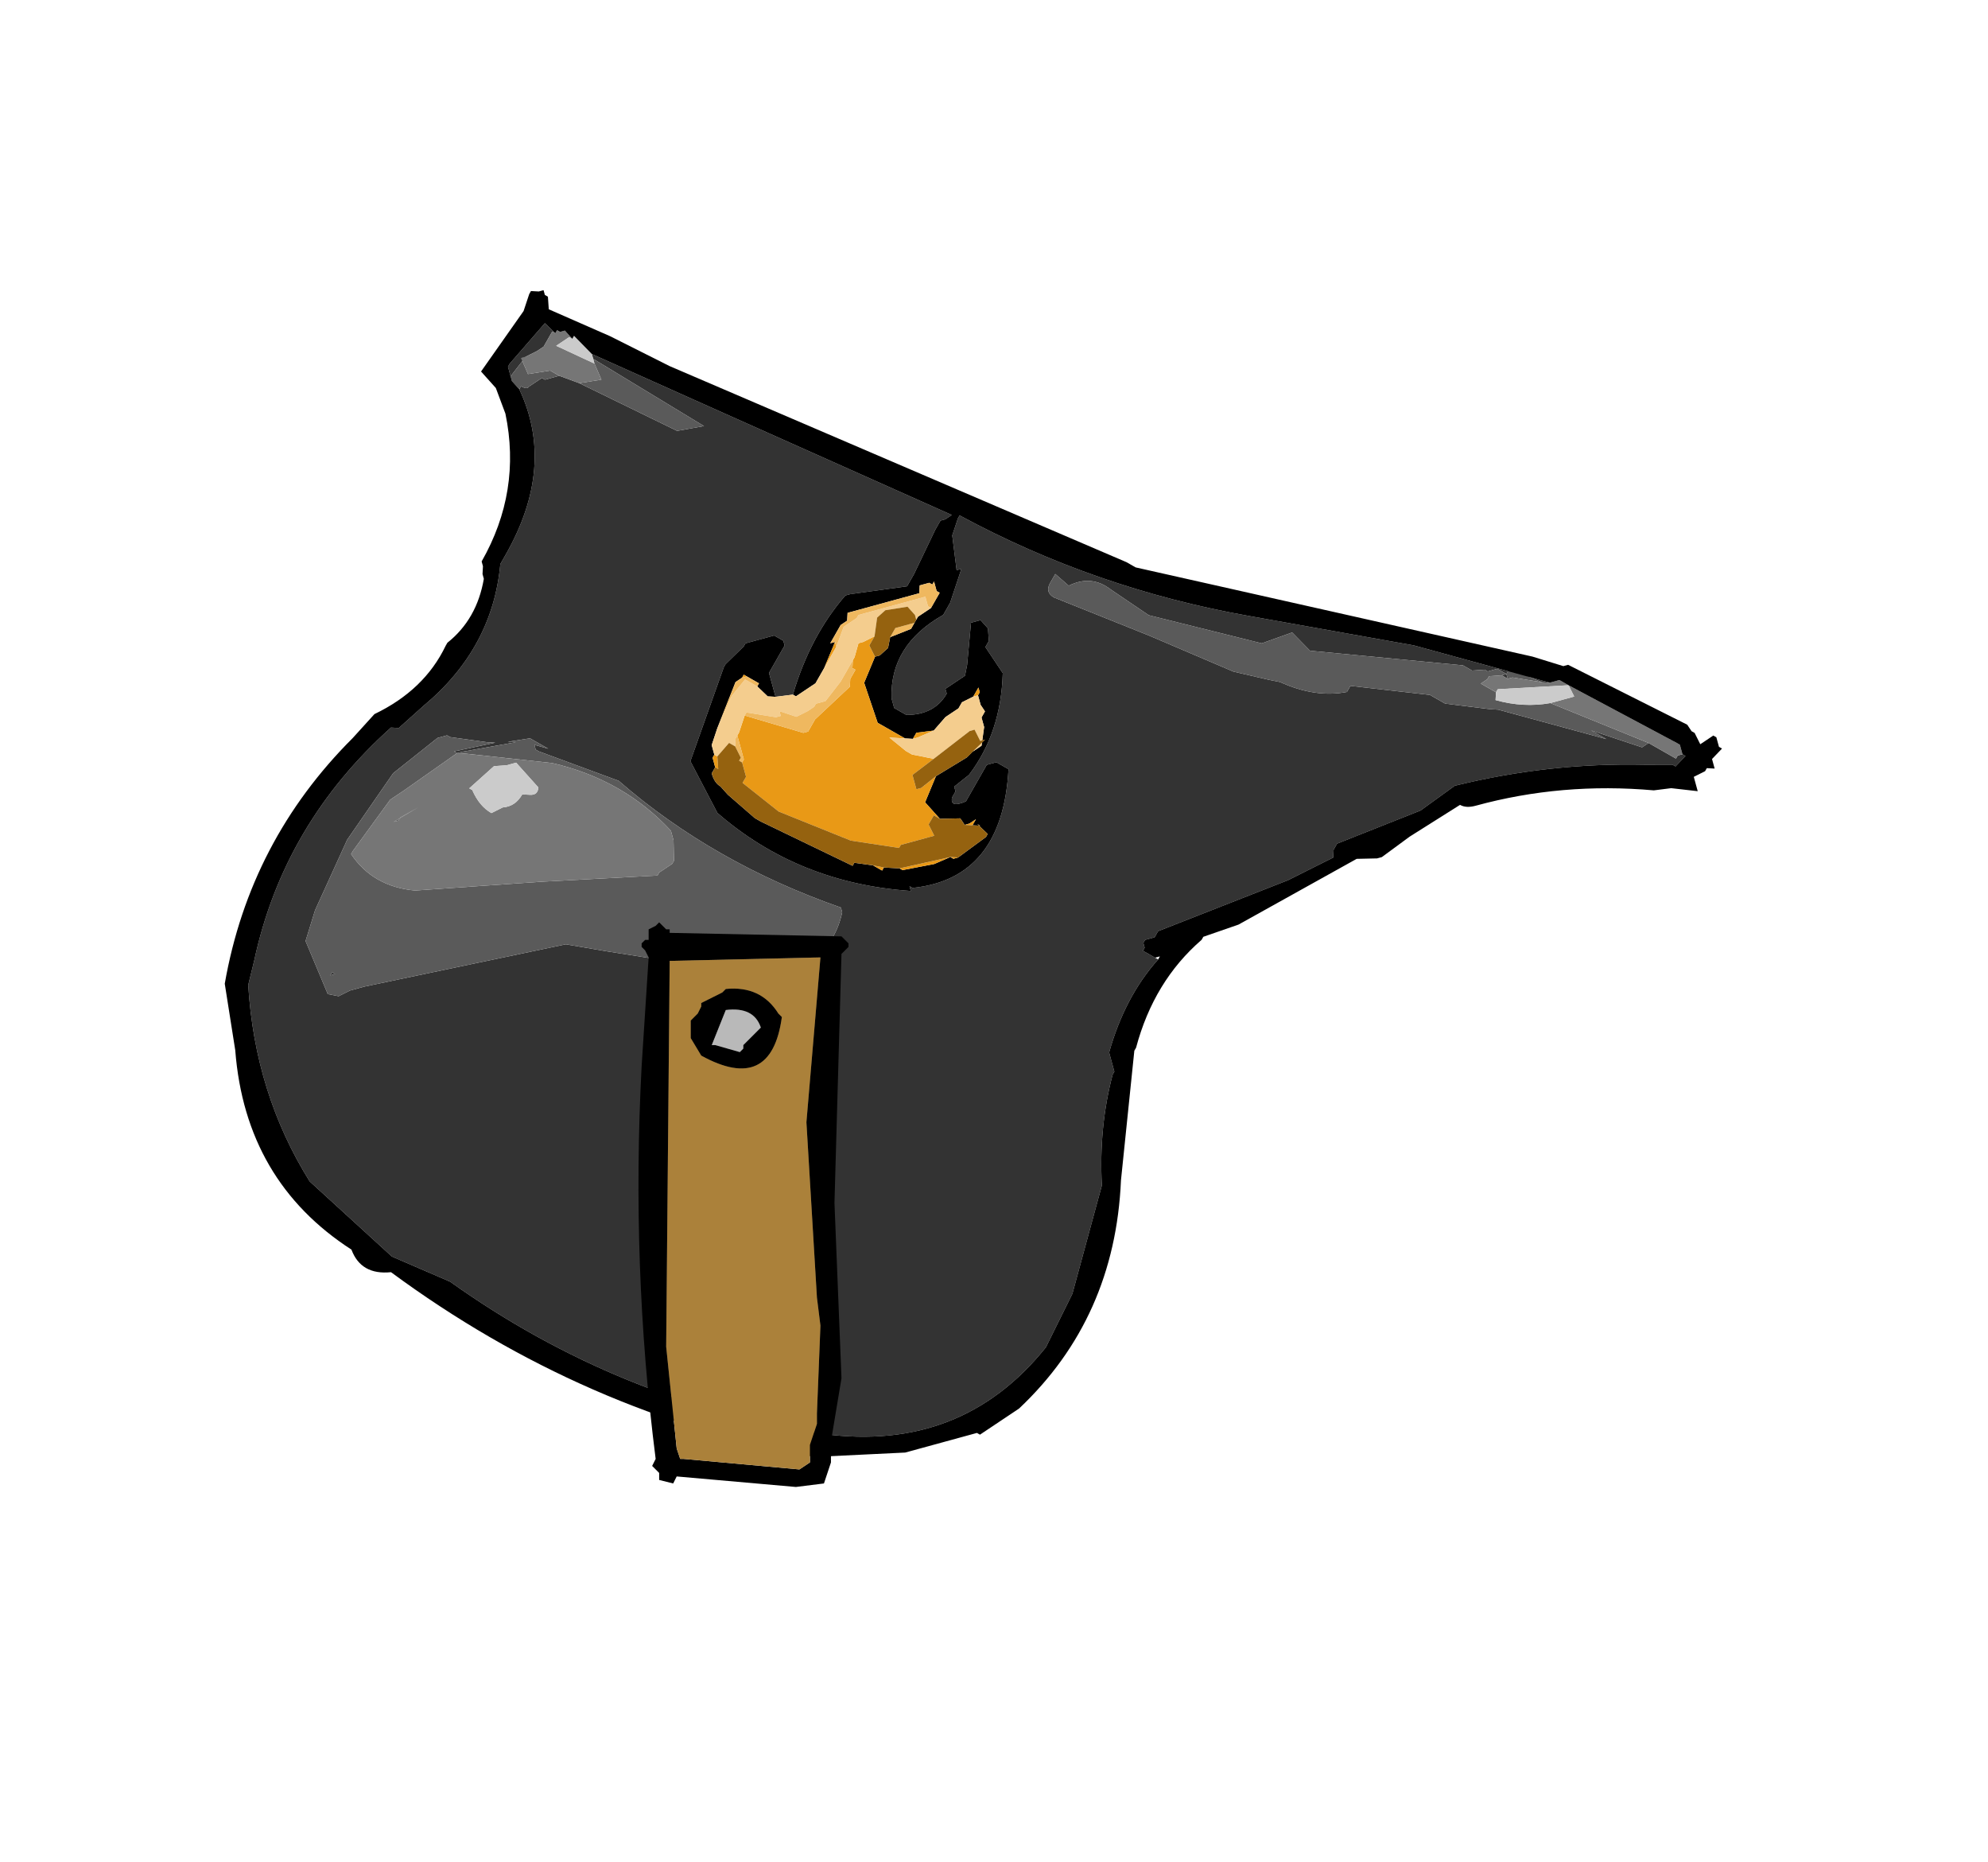 <?xml version="1.0" encoding="UTF-8" standalone="no"?>
<svg xmlns:xlink="http://www.w3.org/1999/xlink" height="159.3px" width="170.1px" xmlns="http://www.w3.org/2000/svg">
  <g transform="matrix(6.0, 0.0, 0.0, 6.0, 62.7, 88.2)">
    <use height="16.1" transform="matrix(0.868, 0.495, -0.495, 0.868, -1.511, -13.049)" width="18.1" xlink:href="#shape0"/>
    <use height="8.05" transform="matrix(1.0, 0.0, 0.0, 1.0, -1.35, -1.55)" width="3.0" xlink:href="#shape1"/>
  </g>
  <defs>
    <g id="shape0" transform="matrix(1.0, 0.0, 0.0, 1.0, 7.85, 10.5)">
      <path d="M7.5 -9.95 L7.1 -9.9 7.0 -9.85 7.0 -9.8 6.85 -9.8 6.75 -9.7 6.7 -9.7 6.55 -9.6 6.5 -9.6 6.4 -9.6 4.4 -8.7 4.05 -8.8 3.75 -8.45 2.15 -8.0 1.5 -8.05 Q1.15 -8.1 0.95 -7.8 L0.7 -7.85 0.7 -7.8 0.7 -7.7 Q0.7 -7.55 0.85 -7.55 L2.3 -7.75 3.6 -7.9 4.1 -8.05 4.25 -8.1 Q4.8 -8.15 5.15 -8.45 L5.15 -8.5 5.15 -8.55 6.2 -9.0 6.45 -9.0 7.05 -9.25 7.15 -9.3 8.7 -9.7 8.45 -9.7 9.2 -9.85 9.25 -9.95 9.7 -9.95 9.7 -10.0 9.75 -10.05 9.8 -10.05 9.75 -9.85 9.7 -9.85 9.35 -9.65 Q8.15 -9.0 7.15 -8.05 L6.9 -7.5 6.1 -6.5 6.1 -6.4 6.15 -6.3 5.75 -5.7 4.5 -4.15 4.5 -4.05 4.45 -4.0 4.4 -3.95 4.4 -3.9 4.45 -3.85 4.45 -3.8 4.65 -3.8 4.7 -3.8 Q4.55 -3.1 4.75 -2.3 L4.8 -2.25 4.95 -2.1 4.95 -2.05 Q5.15 -1.3 5.6 -0.6 L6.0 0.95 6.05 1.8 Q5.75 3.7 3.9 4.45 1.15 5.5 -1.8 5.2 L-2.7 5.3 -4.25 4.95 Q-5.55 4.25 -6.4 2.95 L-6.5 2.6 Q-7.1 0.7 -6.45 -1.25 L-6.35 -1.3 -6.2 -1.75 Q-5.75 -2.95 -6.25 -4.05 L-6.25 -4.2 Q-6.25 -5.65 -7.25 -6.35 L-7.25 -6.4 Q-7.15 -6.4 -7.15 -6.45 L-7.05 -6.65 -7.0 -6.65 -6.85 -6.8 -6.55 -6.85 -5.0 -6.95 -4.7 -7.2 -6.55 -7.25 -6.6 -7.3 -4.55 -7.5 -1.0 -7.85 -1.05 -7.75 -1.1 -7.7 -1.1 -7.55 -1.05 -6.85 -1.05 -6.8 -1.05 -6.65 -1.7 -6.15 -1.75 -6.1 Q-1.9 -5.35 -1.7 -4.5 L-1.9 -4.35 -1.95 -4.4 -2.0 -4.45 -2.15 -4.6 -2.15 -4.65 -2.15 -5.05 -2.2 -5.1 -2.35 -5.1 -2.65 -4.8 -2.65 -4.75 -2.75 -4.4 -2.75 -4.35 -2.5 -2.95 -1.8 -2.5 Q-0.3 -2.2 1.15 -2.9 L1.1 -2.95 1.15 -2.95 Q2.2 -3.7 1.5 -5.1 L1.3 -5.1 1.2 -5.0 1.2 -4.4 Q1.05 -4.2 1.0 -4.35 L1.0 -4.45 0.95 -4.5 1.05 -4.75 Q1.15 -5.5 0.75 -6.25 L0.35 -6.45 0.35 -6.55 0.25 -6.7 0.1 -6.75 0.0 -6.65 0.25 -6.1 0.3 -5.95 0.15 -5.65 0.2 -5.6 Q0.2 -5.25 -0.15 -5.05 L-0.35 -5.05 -0.45 -5.15 Q-0.85 -5.8 -0.4 -6.55 L-0.4 -6.75 -0.5 -7.25 -0.55 -7.2 -0.85 -7.6 -0.9 -7.85 -0.9 -7.9 Q1.3 -7.95 3.4 -8.7 L5.65 -9.5 7.6 -10.0 7.5 -9.95 M6.95 -9.75 L7.0 -9.8 7.05 -9.75 6.95 -9.75 M0.45 -2.15 L0.4 -2.2 Q-1.5 -1.85 -3.25 -2.2 L-4.45 -2.0 -4.5 -2.0 -4.55 -2.05 -4.35 -2.1 -4.6 -2.1 -4.65 -2.1 -4.9 -1.9 -4.8 -1.95 -5.4 -1.45 -5.45 -1.4 -5.5 -1.4 -5.05 -1.8 -5.15 -1.75 -5.65 -1.55 -5.7 -1.55 -5.8 -1.45 -6.1 -0.7 -6.2 0.45 -6.1 1.55 -6.0 2.0 -5.35 2.5 -5.2 2.45 -5.1 2.3 -4.95 2.15 -2.75 0.2 -2.2 0.0 -0.35 -0.7 -0.1 -0.9 Q0.7 -1.35 0.45 -2.15 M-7.45 -6.45 L-7.55 -6.55 -7.55 -6.6 -7.4 -7.35 -7.2 -7.3 -7.25 -7.3 -7.25 -7.05 -7.3 -6.95 -7.4 -6.8 -7.45 -6.45 M-5.45 2.25 L-5.45 2.2 -5.4 2.2 -5.45 2.25" fill="#333333" fill-rule="evenodd" stroke="none"/>
      <path d="M9.25 -9.95 L9.2 -9.85 8.45 -9.7 8.7 -9.7 7.15 -9.3 7.05 -9.25 6.45 -9.0 6.2 -9.0 5.15 -8.55 5.15 -8.5 5.15 -8.45 Q4.8 -8.15 4.25 -8.1 L4.1 -8.05 3.6 -7.9 2.3 -7.75 0.85 -7.55 Q0.7 -7.55 0.7 -7.7 L0.7 -7.8 0.7 -7.85 0.95 -7.8 Q1.15 -8.1 1.5 -8.05 L2.15 -8.0 3.75 -8.45 4.05 -8.8 4.4 -8.7 6.4 -9.6 6.5 -9.6 6.55 -9.6 6.7 -9.7 6.75 -9.7 6.85 -9.8 7.0 -9.8 7.0 -9.85 7.1 -9.9 7.5 -9.95 7.1 -9.8 7.05 -9.75 7.0 -9.8 6.95 -9.75 6.8 -9.65 6.8 -9.6 6.75 -9.5 6.8 -9.5 6.9 -9.5 7.0 -9.5 7.05 -9.4 Q7.45 -9.5 7.75 -9.75 L9.25 -9.95 M-6.55 -7.25 L-4.7 -7.2 -5.0 -6.95 -6.55 -6.85 -6.3 -7.05 -6.5 -7.2 -6.55 -7.25 M-6.85 -6.8 L-7.0 -6.65 -7.05 -6.65 -7.15 -6.45 Q-7.15 -6.4 -7.25 -6.4 L-7.25 -6.35 -7.4 -6.4 -7.45 -6.45 -7.4 -6.8 -7.45 -6.75 -7.25 -6.6 -7.0 -6.8 -6.85 -6.8 M0.45 -2.15 Q0.7 -1.35 -0.1 -0.9 L-0.35 -0.7 -2.2 0.0 -2.75 0.2 -4.95 2.15 -5.1 2.3 -5.2 2.45 -5.35 2.5 -6.0 2.0 -6.1 1.55 -6.2 0.45 -6.1 -0.7 -5.8 -1.45 -5.7 -1.55 -5.65 -1.55 -5.15 -1.75 -5.05 -1.8 -5.5 -1.4 -5.45 -1.4 -5.4 -1.45 -4.8 -1.95 -4.9 -1.9 -4.65 -2.1 -4.6 -2.1 -4.35 -2.1 -4.55 -2.05 -4.5 -2.0 -4.45 -2.0 -3.25 -2.2 Q-1.5 -1.85 0.4 -2.2 L0.45 -2.15 M-5.45 -1.4 L-5.85 -0.55 -5.95 -0.35 -6.05 0.55 -6.05 0.6 Q-5.55 0.85 -5.0 0.6 L-3.5 -0.4 -2.8 -0.85 -2.1 -1.3 -2.1 -1.35 -2.0 -1.55 -2.0 -1.6 -2.15 -1.85 -2.2 -1.9 -2.25 -1.95 Q-3.2 -2.25 -4.2 -1.95 L-5.35 -1.45 -5.45 -1.4 M-5.7 -0.2 L-5.7 -0.15 -5.75 -0.1 -5.55 -0.45 -5.7 -0.2 M-5.45 2.25 L-5.4 2.2 -5.45 2.2 -5.45 2.25" fill="#5a5a5a" fill-rule="evenodd" stroke="none"/>
      <path d="M7.5 -9.95 L7.6 -10.0 7.7 -10.1 7.85 -10.1 9.6 -10.15 9.65 -10.15 9.7 -10.1 9.75 -10.05 9.7 -10.0 9.7 -9.95 9.25 -9.95 7.75 -9.75 8.0 -10.0 7.85 -10.1 7.0 -9.55 7.0 -9.5 6.9 -9.5 6.8 -9.5 6.75 -9.5 6.8 -9.6 6.8 -9.65 6.95 -9.75 7.05 -9.75 7.1 -9.8 7.5 -9.95 M-6.55 -6.85 L-6.85 -6.8 -7.0 -6.8 -7.25 -6.6 -7.45 -6.75 -7.4 -6.8 -7.3 -6.95 -7.25 -7.05 -7.25 -7.3 -7.2 -7.3 -7.2 -7.35 -7.15 -7.35 -7.1 -7.4 -6.95 -7.35 -7.0 -7.35 -7.1 -7.15 -6.5 -7.2 -6.3 -7.05 -6.55 -6.85 M-5.45 -1.4 L-5.35 -1.45 -4.2 -1.95 Q-3.2 -2.25 -2.25 -1.95 L-2.2 -1.9 -2.15 -1.85 -2.0 -1.6 -2.0 -1.55 -2.1 -1.35 -2.1 -1.3 -2.8 -0.85 -3.5 -0.4 -5.0 0.6 Q-5.55 0.85 -6.05 0.6 L-6.05 0.55 -5.95 -0.35 -5.85 -0.55 -5.45 -1.4 M-4.35 -1.35 L-4.25 -1.4 Q-4.15 -1.45 -4.2 -1.55 L-4.65 -1.7 -4.75 -1.6 -4.9 -1.5 -4.95 -1.35 -5.05 -1.05 -5.0 -1.05 Q-4.8 -0.9 -4.6 -0.9 L-4.5 -1.05 Q-4.35 -1.15 -4.35 -1.35 M-5.7 -0.2 L-5.55 -0.45 -5.75 -0.1 -5.7 -0.15 -5.7 -0.2" fill="#767676" fill-rule="evenodd" stroke="none"/>
      <path d="M-6.6 -7.3 L-6.55 -7.25 -6.5 -7.2 -7.1 -7.15 -7.0 -7.35 -6.95 -7.35 -6.95 -7.4 -6.6 -7.3 M7.75 -9.75 Q7.45 -9.5 7.05 -9.4 L7.0 -9.5 7.0 -9.55 7.85 -10.1 8.0 -10.0 7.75 -9.75 M-4.35 -1.35 Q-4.35 -1.15 -4.5 -1.05 L-4.6 -0.9 Q-4.8 -0.9 -5.0 -1.05 L-5.05 -1.05 -4.95 -1.35 -4.9 -1.5 -4.75 -1.6 -4.65 -1.7 -4.2 -1.55 Q-4.15 -1.45 -4.25 -1.4 L-4.35 -1.35" fill="#cbcbcb" fill-rule="evenodd" stroke="none"/>
      <path d="M7.6 -10.0 L5.65 -9.5 3.4 -8.7 Q1.3 -7.95 -0.9 -7.9 L-0.9 -7.85 -0.85 -7.6 -0.55 -7.2 -0.5 -7.25 -0.4 -6.75 -0.4 -6.55 Q-0.85 -5.8 -0.45 -5.15 L-0.35 -5.05 -0.15 -5.05 Q0.2 -5.25 0.2 -5.6 L0.15 -5.65 0.3 -5.95 0.25 -6.1 0.0 -6.65 0.1 -6.75 0.25 -6.7 0.35 -6.55 0.35 -6.45 0.75 -6.25 Q1.15 -5.5 1.05 -4.75 L0.95 -4.5 1.0 -4.45 1.0 -4.35 Q1.05 -4.2 1.2 -4.4 L1.2 -5.0 1.3 -5.1 1.5 -5.1 Q2.2 -3.7 1.15 -2.95 L1.1 -2.95 1.15 -2.9 Q-0.3 -2.2 -1.8 -2.5 L-2.5 -2.95 -2.75 -4.35 -2.75 -4.4 -2.65 -4.75 -2.65 -4.8 -2.35 -5.1 -2.2 -5.1 -2.15 -5.05 -2.15 -4.65 -2.15 -4.6 -2.0 -4.45 -1.95 -4.4 -1.9 -4.35 -2.0 -4.3 -2.2 -4.35 -2.2 -4.4 -2.35 -4.4 -2.45 -4.4 -2.45 -4.35 -2.5 -4.25 -2.4 -3.55 -2.35 -3.3 -2.25 -3.2 -2.25 -3.15 -2.15 -3.05 -2.15 -2.95 Q-2.05 -2.85 -1.95 -2.85 L-1.8 -2.8 -1.3 -2.7 -1.25 -2.7 -1.2 -2.7 0.25 -2.8 0.25 -2.85 0.5 -2.95 0.65 -2.95 0.65 -3.0 0.85 -3.1 0.9 -3.1 1.25 -3.4 1.4 -3.6 1.45 -3.6 1.5 -3.65 1.7 -4.1 1.7 -4.15 1.5 -4.2 1.55 -4.2 1.45 -4.15 1.45 -4.25 1.4 -4.15 1.35 -4.1 1.25 -4.15 1.0 -4.0 0.7 -4.1 0.65 -4.5 0.9 -4.95 0.9 -5.0 1.0 -5.2 0.9 -5.45 0.8 -5.55 0.8 -5.65 0.7 -5.7 0.65 -5.75 0.6 -5.8 0.6 -5.85 0.55 -5.9 0.55 -5.75 0.45 -5.6 0.45 -5.5 0.35 -5.3 0.3 -5.05 0.1 -4.9 0.1 -4.85 0.1 -4.8 0.0 -4.75 -0.45 -4.75 -0.9 -5.15 -0.95 -5.55 -0.9 -5.6 -0.85 -5.75 -0.9 -5.9 -0.7 -6.15 -0.7 -6.25 -0.7 -6.35 -0.6 -6.55 -0.6 -6.8 -0.65 -6.8 -0.75 -6.9 -0.75 -6.95 -0.75 -6.85 -0.8 -6.85 -0.9 -6.75 -0.85 -6.65 -1.6 -5.9 -1.55 -5.8 -1.6 -5.7 -1.6 -5.6 -1.6 -5.4 -1.55 -5.45 -1.5 -5.05 -1.5 -4.8 -1.65 -4.5 -1.7 -4.5 Q-1.9 -5.35 -1.75 -6.1 L-1.7 -6.15 -1.05 -6.65 -1.05 -6.8 -1.05 -6.85 -1.1 -7.55 -1.1 -7.7 -1.05 -7.75 -1.0 -7.85 -4.55 -7.5 -6.6 -7.3 -6.95 -7.4 -6.95 -7.35 -7.1 -7.4 -7.15 -7.35 -7.2 -7.35 -7.2 -7.3 -7.4 -7.35 -7.55 -6.6 -7.55 -6.55 -7.45 -6.45 -7.4 -6.4 -7.25 -6.35 Q-6.25 -5.65 -6.25 -4.2 L-6.25 -4.05 Q-5.75 -2.95 -6.2 -1.75 L-6.35 -1.3 -6.45 -1.25 Q-7.1 0.7 -6.5 2.6 L-6.4 2.95 Q-5.55 4.25 -4.25 4.95 L-2.7 5.3 -1.8 5.2 Q1.15 5.5 3.9 4.45 5.75 3.7 6.05 1.8 L6.0 0.95 5.6 -0.6 Q5.15 -1.3 4.95 -2.05 L4.95 -2.1 4.8 -2.25 4.75 -2.3 Q4.55 -3.1 4.7 -3.8 L4.7 -3.85 4.65 -3.8 4.45 -3.8 4.45 -3.85 4.4 -3.9 4.4 -3.95 4.45 -4.0 4.5 -4.05 4.5 -4.15 5.75 -5.7 6.15 -6.3 6.1 -6.4 6.1 -6.5 6.9 -7.5 7.15 -8.05 Q8.15 -9.0 9.35 -9.65 L9.7 -9.85 9.75 -9.85 9.8 -10.05 9.75 -10.05 9.7 -10.1 9.65 -10.15 9.6 -10.15 7.85 -10.1 7.7 -10.1 7.6 -10.0 M7.7 -10.35 L9.6 -10.45 9.7 -10.4 9.75 -10.4 9.9 -10.3 9.95 -10.4 10.0 -10.5 10.05 -10.5 10.15 -10.4 10.2 -10.4 10.15 -10.2 10.2 -10.15 10.25 -10.1 10.15 -10.05 10.15 -10.0 10.05 -9.85 10.2 -9.7 9.85 -9.55 9.65 -9.4 Q8.45 -8.85 7.55 -7.95 7.45 -7.85 7.35 -7.85 L6.95 -7.1 6.75 -6.65 6.7 -6.6 6.45 -6.45 5.45 -4.8 5.1 -4.4 5.1 -4.35 Q4.8 -3.5 5.05 -2.55 L5.05 -2.5 5.8 -0.8 Q6.7 0.95 6.15 2.75 L5.85 3.35 5.8 3.35 5.75 3.4 5.2 3.95 5.1 4.05 5.05 4.1 3.95 4.8 Q0.8 5.9 -2.6 5.5 -2.95 5.75 -3.25 5.5 -5.05 5.4 -6.1 3.85 L-6.7 3.1 Q-7.4 1.15 -6.85 -0.85 L-6.75 -1.3 Q-6.3 -1.95 -6.35 -2.65 L-6.35 -2.7 Q-6.15 -3.2 -6.35 -3.75 L-6.4 -3.8 -6.45 -3.9 -6.5 -3.95 Q-6.5 -5.1 -7.25 -5.95 L-7.55 -6.2 -7.85 -6.3 -7.75 -7.35 -7.8 -7.35 -7.75 -7.35 -7.8 -7.6 -7.8 -7.65 -7.7 -7.7 -7.65 -7.75 -7.6 -7.7 -7.55 -7.7 -7.45 -7.55 -6.5 -7.65 -5.55 -7.7 1.5 -8.5 1.65 -8.5 7.2 -10.2 7.65 -10.3 7.7 -10.35 M-0.75 -6.95 L-0.75 -7.05 -0.75 -6.95" fill="#000000" fill-rule="evenodd" stroke="none"/>
      <path d="M0.6 -5.8 L0.55 -5.75 0.55 -5.9 0.6 -5.85 0.6 -5.8 M0.3 -5.05 L0.15 -4.85 0.1 -4.8 0.1 -4.85 0.1 -4.9 0.3 -5.05 M0.0 -4.75 L-0.2 -4.65 0.1 -4.6 0.2 -4.6 0.5 -4.7 0.35 -4.35 0.5 -4.2 0.55 -4.25 0.65 -4.5 0.7 -4.1 1.0 -4.0 0.9 -4.0 0.9 -3.95 0.9 -3.85 1.05 -3.75 0.75 -3.45 0.7 -3.4 0.7 -3.35 0.05 -3.1 -1.05 -2.95 -1.7 -3.05 -1.7 -3.1 -1.7 -3.15 -1.85 -3.3 -1.85 -3.35 -1.95 -3.45 -2.1 -3.6 -2.1 -3.65 -2.15 -3.9 -1.3 -4.1 -1.25 -4.15 -1.25 -4.35 -1.05 -5.0 -1.1 -5.1 -1.1 -5.25 -1.15 -5.25 -1.2 -5.35 -1.2 -5.4 -1.25 -5.6 -1.2 -5.65 -1.1 -5.8 -1.1 -5.65 -0.95 -5.55 -0.9 -5.15 -0.45 -4.75 0.0 -4.75 M-0.75 -6.95 L-0.75 -6.9 -0.75 -6.85 -0.75 -6.95 M1.35 -4.1 L1.4 -4.15 1.45 -4.25 1.45 -4.15 1.55 -4.2 1.35 -4.1 M1.5 -3.65 L1.45 -3.6 1.4 -3.6 1.25 -3.4 0.9 -3.1 0.85 -3.1 1.4 -3.6 1.5 -3.65 M0.65 -3.0 L0.65 -2.95 0.5 -2.95 0.65 -3.0 M-2.15 -3.05 L-2.25 -3.15 -2.25 -3.2 -2.2 -3.2 -2.1 -3.05 -2.15 -3.05 M-2.45 -4.35 L-2.45 -4.4 -2.35 -4.4 -2.4 -4.4 -2.45 -4.35 M-1.5 -5.4 L-1.5 -5.3 -1.5 -5.05 -1.55 -5.45 -1.5 -5.4" fill="#e99916" fill-rule="evenodd" stroke="none"/>
      <path d="M-1.9 -4.35 L-1.7 -4.5 -1.65 -4.5 -1.5 -4.8 -1.5 -5.05 -1.5 -5.3 -1.5 -5.4 -1.55 -5.7 -1.45 -5.9 -1.45 -5.95 -0.75 -6.65 -0.65 -6.55 -0.6 -6.55 -0.7 -6.35 -0.7 -6.3 -0.75 -6.35 -0.9 -6.4 -1.15 -6.2 -1.2 -6.05 -1.1 -5.8 -1.2 -5.65 -1.25 -5.6 -1.2 -5.4 -1.2 -5.35 -1.2 -5.0 -1.25 -4.65 -1.35 -4.55 -1.35 -4.5 -1.4 -4.4 -1.5 -4.25 -1.75 -4.2 -1.7 -4.15 -1.75 -4.1 -2.15 -3.95 -2.15 -3.9 -2.1 -3.65 -2.1 -3.6 -2.1 -3.55 -2.05 -3.45 -2.15 -3.45 -2.2 -3.2 -2.25 -3.2 -2.35 -3.3 -2.4 -3.55 -2.45 -4.05 -2.4 -4.35 -2.2 -4.35 -2.0 -4.3 -1.9 -4.35 M0.55 -5.75 L0.6 -5.8 0.65 -5.75 0.7 -5.7 0.8 -5.65 0.8 -5.55 0.9 -5.45 1.0 -5.2 0.9 -5.0 0.9 -4.95 1.0 -5.3 0.95 -5.25 0.8 -5.35 0.75 -5.3 0.5 -4.7 0.2 -4.6 0.1 -4.6 -0.2 -4.65 0.0 -4.75 0.1 -4.8 0.15 -4.85 0.3 -5.05 0.35 -5.3 0.45 -5.5 0.45 -5.6 0.55 -5.75" fill="#f4cd8e" fill-rule="evenodd" stroke="none"/>
      <path d="M-0.75 -6.9 L-0.65 -6.8 -0.6 -6.8 -0.6 -6.55 -0.65 -6.55 -0.75 -6.65 -1.45 -5.95 -1.45 -5.9 -1.55 -5.7 -1.5 -5.4 -1.55 -5.45 -1.6 -5.4 -1.6 -5.6 -1.6 -5.7 -1.55 -5.8 -1.6 -5.9 -0.85 -6.65 -0.9 -6.75 -0.8 -6.85 -0.75 -6.85 -0.75 -6.9 M-0.7 -6.35 L-0.7 -6.25 -0.7 -6.15 -0.9 -5.9 -0.9 -6.05 -0.75 -6.2 -0.7 -6.25 -0.7 -6.3 -0.7 -6.35 M-2.4 -3.55 L-2.5 -4.25 -2.45 -4.35 -2.4 -4.4 -2.35 -4.4 -2.2 -4.4 -2.2 -4.35 -2.4 -4.35 -2.45 -4.05 -2.4 -3.55 M-1.2 -5.35 L-1.15 -5.25 -1.1 -5.25 -1.1 -5.1 -1.05 -5.0 -1.25 -4.35 -1.25 -4.15 -1.3 -4.1 -2.15 -3.9 -2.15 -3.95 -1.75 -4.1 -1.7 -4.15 -1.75 -4.2 -1.5 -4.25 -1.4 -4.4 -1.35 -4.5 -1.35 -4.55 -1.25 -4.65 -1.2 -5.0 -1.2 -5.35 M-2.1 -3.6 L-1.95 -3.45 -1.85 -3.35 -1.85 -3.3 -1.9 -3.3 -1.9 -3.35 -2.05 -3.45 -2.1 -3.55 -2.1 -3.6" fill="#efb85f" fill-rule="evenodd" stroke="none"/>
      <path d="M0.5 -4.7 L0.75 -5.3 0.8 -5.35 0.95 -5.25 1.0 -5.3 0.9 -4.95 0.65 -4.5 0.55 -4.25 0.5 -4.2 0.35 -4.35 0.5 -4.7 M-0.9 -5.9 L-0.85 -5.75 -0.9 -5.6 -0.95 -5.55 -1.1 -5.65 -1.1 -5.8 -1.2 -6.05 -1.15 -6.2 -0.9 -6.4 -0.75 -6.35 -0.7 -6.3 -0.7 -6.25 -0.75 -6.2 -0.9 -6.05 -0.9 -5.9 M1.0 -4.0 L1.25 -4.15 1.35 -4.1 1.55 -4.2 1.5 -4.2 1.7 -4.15 1.7 -4.1 1.5 -3.65 1.4 -3.6 0.85 -3.1 0.65 -3.0 0.5 -2.95 0.25 -2.85 0.25 -2.8 -1.2 -2.7 -1.25 -2.7 -1.3 -2.7 -1.8 -2.8 -1.95 -2.85 Q-2.05 -2.85 -2.15 -2.95 L-2.15 -3.05 -2.1 -3.05 -2.2 -3.2 -2.15 -3.45 -2.05 -3.45 -1.9 -3.35 -1.9 -3.3 -1.85 -3.3 -1.7 -3.15 -1.7 -3.1 -1.7 -3.05 -1.05 -2.95 0.05 -3.1 0.7 -3.35 0.7 -3.4 0.75 -3.45 1.05 -3.75 0.9 -3.85 0.9 -3.95 0.9 -4.0 1.0 -4.0" fill="#95620f" fill-rule="evenodd" stroke="none"/>
    </g>
    <g id="shape1" transform="matrix(1.0, 0.0, 0.0, 1.0, 1.35, 1.55)">
      <path d="M1.6 -1.3 L1.65 -1.25 1.65 -1.2 1.55 -1.1 1.45 2.45 1.55 4.95 1.4 5.85 1.4 5.95 1.4 6.15 1.3 6.45 0.9 6.5 -0.8 6.35 -0.85 6.45 -1.05 6.4 -1.05 6.3 -1.15 6.2 -1.1 6.1 Q-1.45 3.35 -1.3 0.5 L-1.2 -1.05 -1.25 -1.15 -1.3 -1.2 -1.3 -1.25 -1.25 -1.3 -1.2 -1.3 -1.2 -1.45 -1.1 -1.5 -1.05 -1.55 -0.95 -1.45 -0.9 -1.45 -0.9 -1.4 1.55 -1.35 1.6 -1.3 M-0.25 0.2 L0.1 0.3 0.15 0.25 0.15 0.2 0.4 -0.05 Q0.3 -0.35 -0.1 -0.3 L-0.3 0.2 -0.25 0.2 M0.65 -0.25 L0.7 -0.2 Q0.55 0.9 -0.45 0.35 L-0.6 0.1 -0.6 -0.15 -0.5 -0.25 -0.45 -0.35 -0.45 -0.4 -0.15 -0.55 -0.1 -0.6 Q0.4 -0.65 0.65 -0.25 M1.2 3.8 L1.05 1.3 1.25 -1.05 -0.9 -1.0 -0.95 4.5 -0.8 5.95 -0.75 6.1 -0.7 6.1 0.95 6.25 1.1 6.15 1.1 6.05 1.1 6.0 1.1 5.9 1.2 5.6 1.2 5.5 1.2 5.45 1.25 4.2 1.2 3.8" fill="#000000" fill-rule="evenodd" stroke="none"/>
      <path d="M-0.3 0.2 L-0.1 -0.3 Q0.3 -0.35 0.4 -0.05 L0.15 0.2 0.15 0.25 0.1 0.3 -0.25 0.2 -0.3 0.2" fill="#b9b9b9" fill-rule="evenodd" stroke="none"/>
      <path d="M1.2 3.8 L1.25 4.2 1.2 5.45 1.2 5.5 1.2 5.6 1.1 5.9 1.1 6.0 1.1 6.05 1.1 6.15 0.95 6.25 -0.7 6.1 -0.75 6.1 -0.8 5.95 -0.95 4.5 -0.9 -1.0 1.25 -1.05 1.05 1.3 1.2 3.8 M0.65 -0.25 Q0.4 -0.65 -0.1 -0.6 L-0.15 -0.55 -0.45 -0.4 -0.45 -0.35 -0.5 -0.25 -0.6 -0.15 -0.6 0.1 -0.45 0.35 Q0.55 0.9 0.7 -0.2 L0.65 -0.25" fill="#ab813a" fill-rule="evenodd" stroke="none"/>
    </g>
  </defs>
</svg>
